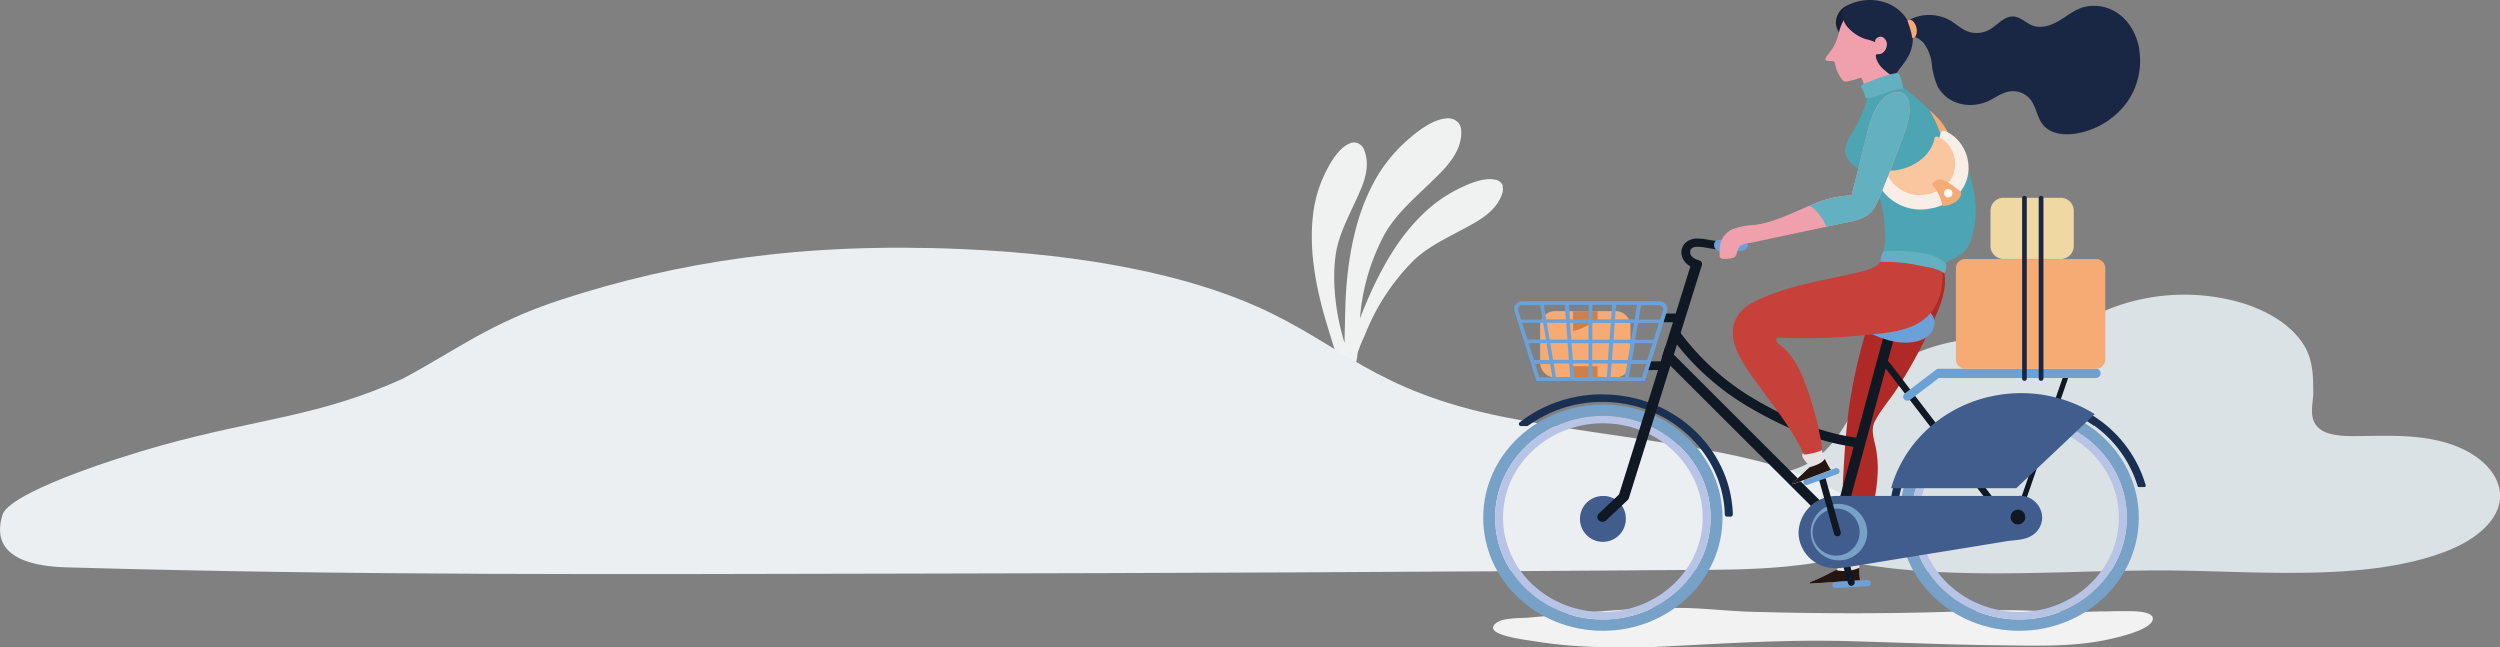 <svg id="Laag_1" data-name="Laag 1" xmlns="http://www.w3.org/2000/svg" viewBox="0 0 595.28 154.12"><rect x="0" y="0" width="595.28" height="154.12" fill="#808080" stroke="none"/><defs><style>.cls-1{fill:#f0f2f2;}.cls-2{fill:#dae2e5;}.cls-3{fill:#ebeff2;}.cls-4{fill:#f6aa74;}.cls-5{fill:#ce804a;}.cls-6{fill:#161f34;}.cls-7{fill:#f0a0ad;}.cls-8{fill:#1a2744;}.cls-9{fill:#e7e2e1;}.cls-10{fill:#231511;}.cls-11{fill:#af2926;}.cls-12{fill:#6ca1d7;}.cls-13{fill:#0f1823;}.cls-14{fill:#f2f2f2;}.cls-15{fill:#1a3053;}.cls-16{fill:#77a1c6;}.cls-17{fill:#b7c4e5;}.cls-18{fill:#415d8d;}.cls-19{fill:#c64139;}.cls-20{fill:#4da5b4;}.cls-21{fill:#63b0c1;}.cls-22{fill:#f8eee5;}.cls-23{fill:#f9c6a0;}.cls-24{fill:#fefefe;}.cls-25{fill:#efd8a4;}</style></defs><g id="svg"><path id="Path_837" data-name="Path 837" class="cls-1" d="M357.87,276.12a2.31,2.31,0,0,0-1.84-1.54c-3-.64-7.16,1.32-9.86,2.76a33.64,33.64,0,0,0-8.2,6.27c-5,5.06-8.61,11.37-11.54,17.79-.92,2-1.78,4.14-2.61,6.21a50.63,50.63,0,0,1,5.94-20.18c2.57-4.46,6.53-8,10.24-11.55s8.16-7.57,7.94-12.88a3.16,3.16,0,0,0-.72-2,3.29,3.29,0,0,0-2.89-1c-3.89.38-8,4-10.62,6.47a36.29,36.29,0,0,0-7.06,9.66c-3.68,7.22-5.29,15.29-6,23.24-.23,2.72-.32,5.47-.38,8.2,0,1.8-.15,3.9-.09,5.95,0-.12-.07-.23-.1-.3-2.15-7.09-2.93-14.78-2-21,.68-4.31,2.67-8.12,4.45-12s4-8.16,2.35-12.58a3.16,3.16,0,0,0-1.09-1.48,2.47,2.47,0,0,0-2.45-.19c-2.81,1.18-4.9,5.1-6.15,7.79a30.55,30.55,0,0,0-2.59,9.66c-.75,6.87.3,14,2,20.78.59,2.3,1.28,4.65,2,6.95.87,2.8,1.88,6.53,3.43,9,.71,1.12,1.48.67,1.6-.38,0-.37,1.08-1.24,1.28-1.7a11.68,11.68,0,0,0,.34-2.16,33,33,0,0,1,1.72-4.26,51.75,51.75,0,0,1,11.74-17.94c3.27-3.07,7.28-5,11.13-7.06s8.37-4.27,9.85-8.74a3,3,0,0,0,.07-1.81Z" transform="translate(0 -231.8)"/><path id="Path_838" data-name="Path 838" class="cls-2" d="M594.72,346.74c-1.57-4.14-6-7.63-12.13-9.48-7-2.09-14.43-1.7-21.92-1.61-2.76,0-5.77-.17-7.72-1.33-3.59-2.14-2.17-6.16-2.14-8.85,0-3.51,0-7.05-1.63-10.45-2.5-4.88-8.08-8.89-15.43-11.11a48.75,48.75,0,0,0-34.87,2.92c-2.56,1.27-4.92,2.68-7.65,3.81-8.1,3.35-16.8.7-25.52,2.4-6.91,1.3-13,3.95-17.33,7.56-7,6-8.06,13.67-15.05,19.67-6.83,5.87-19.27,4.55-26.92,9.2-4.64,2.82-4.75,7.69.38,10.3,6,3.06,14.51,3.59,22,4.37,8.24.87,16.11,2.5,24.38,3.27,22.36,2.08,44.39-.12,66.8.27,20.5.36,45.07,2.36,63-4.82,8.9-3.57,14.22-9.77,11.72-16.15Z" transform="translate(0 -231.8)"/><path id="Path_839" data-name="Path 839" class="cls-3" d="M433.7,346.86c-17.43-8.68-49.55-10.54-75.52-15.75-30.95-6.2-38.67-17.27-58.66-26.22-16.88-7.56-40.7-12.48-70.19-13.77-38.85-1.69-68.23,3.12-95.62,12-17.12,5.56-25.62,12.42-37.91,18.9-19.84,9-34.47,9.45-57.55,15.89-12,3.36-36.17,11.32-37.69,16.56-1.26,4.2-1.85,11.92,15.2,12.42,70.18,2,131.17,1.63,201.59,1.49q92.39-.16,184.82-.87c7.92,0,16-.1,23.51-.85,29.81-2.94,23.27-12.25,8-19.83Z" transform="translate(0 -231.8)"/><path id="Path_840" data-name="Path 840" class="cls-4" d="M384.56,321.68H370.41a3.58,3.58,0,0,1-3.68-3.47h0v-8.86a3.56,3.56,0,0,1,3.66-3.47h14.17a3.55,3.55,0,0,1,3.68,3.44h0v8.87a3.57,3.57,0,0,1-3.68,3.47Z" transform="translate(0 -231.8)"/><path id="Path_841" data-name="Path 841" class="cls-5" d="M375.55,310.37a8.52,8.52,0,0,0,2-.86,13.68,13.68,0,0,0,1.52-.66c.31-.2.58-.46.92-.66.13-.08.27-.15.41-.22v-2.09h-5.83v4.78a8,8,0,0,1,1-.3Z" transform="translate(0 -231.8)"/><path id="Path_842" data-name="Path 842" class="cls-5" d="M380.39,319h-5.81v2.7h5.81V319Z" transform="translate(0 -231.8)"/><path id="Path_843" data-name="Path 843" class="cls-6" d="M446.46,236.83a4.53,4.53,0,0,1-4.31,4.74h0a4.61,4.61,0,0,1-5-4.11,4.53,4.53,0,0,1,4.31-4.74h0a4.59,4.59,0,0,1,5,4.11Z" transform="translate(0 -231.8)"/><path id="Path_844" data-name="Path 844" class="cls-7" d="M436.72,246.43a.54.54,0,0,1,.16.35,9.57,9.57,0,0,0,1.84,4.08,1,1,0,0,0,1.16.32,25.37,25.37,0,0,0,3.31-.92,23.4,23.4,0,0,1,1.38,4.06,10.13,10.13,0,0,1,.38,3.05,21.84,21.84,0,0,0,2.37-.77,18.85,18.85,0,0,0,5.48-3,6.3,6.3,0,0,1-.92-1.69,8.1,8.1,0,0,1-.39-4.14c.28-1.6,1.24-3,1.5-4.6a8.19,8.19,0,0,0-5.11-8.74,10.5,10.5,0,0,0-6.17-.46,11.26,11.26,0,0,0-1.38.48c-.42.2-.49.46-.69.84a19.21,19.21,0,0,0-.92,1.88A13.93,13.93,0,0,0,438,239a14,14,0,0,1-1.45,4c-.49.81-1.13,1.53-1.67,2.3-.16.25-.32.58-.13.81a.82.82,0,0,0,.6.19l1,.06a.58.58,0,0,1,.29.06Z" transform="translate(0 -231.8)"/><path id="Path_845" data-name="Path 845" class="cls-8" d="M509.4,243.46A14.86,14.86,0,0,0,508,239.3a11.8,11.8,0,0,0-3-3.8,10,10,0,0,0-9.06-1.95c-2.09.66-3.78,2.08-5.65,3.19s-4.18,1.91-6.24,1.17c-1.62-.58-2.88-2.06-4.6-2.18-2.3-.15-3.86,2.12-5.86,3.2a6.31,6.31,0,0,1-5.12.33c-1.56-.6-2.76-1.81-4.21-2.65a10.3,10.3,0,0,0-10,.1,9.82,9.82,0,0,0-5.53-4.37,11.67,11.67,0,0,0-8.36.52c-2.3,1.08-2,3.26-.72,5.06a9.78,9.78,0,0,0,4.55,3.18,12,12,0,0,1,2.33.76c-.32-.84,1-1.62,1.81-1.19a2,2,0,0,1,.84,2.37,2.51,2.51,0,0,1-.86,1.33,2.11,2.11,0,0,1-.79.33c-.21,0-.67-.07-.8.13-.29.43.28,1.5.46,1.89a5.94,5.94,0,0,0,1.72,1.91,8.75,8.75,0,0,0,1.27,1c1,.51,1.68-.87,2.19-1.51a20.67,20.67,0,0,0,2-2.86,8.69,8.69,0,0,0,1.07-4.81A5.16,5.16,0,0,1,458,242a10.09,10.09,0,0,1,2,5.13,17.16,17.16,0,0,0,1.42,5.35,8.48,8.48,0,0,0,5.22,4,10.13,10.13,0,0,0,6.73-.59c1.69-.77,3.22-2,5.06-2.3a5.42,5.42,0,0,1,4.8,1.61c1.68,1.84,1.73,4.64,3.39,6.5,1.87,2.1,5.22,2.37,8.06,1.84a18.87,18.87,0,0,0,11.66-7.22,17,17,0,0,0,3-12.85Z" transform="translate(0 -231.8)"/><path id="Path_846" data-name="Path 846" class="cls-9" d="M442.74,367.64c0,.8.1,1.58.16,2.37l-11.93.77v-.33a55.36,55.36,0,0,0,5.07-2.34c.4-.2.79-.41,1.18-.62h0a.57.57,0,0,0,.13-.08,1.29,1.29,0,0,0,.41-.8c.1-.58.26-1.14.39-1.7s.24-1.09.35-1.63c1.19,0,2.39,0,3.59,0,.37,0,.73,0,1.1-.06a18.36,18.36,0,0,0-.31,2.21c-.07.52-.13,1.05-.16,1.58v.7Z" transform="translate(0 -231.8)"/><path id="Path_847" data-name="Path 847" class="cls-10" d="M442.89,370l-11.93.77v-.33a51.54,51.54,0,0,0,5.06-2.34l1.19-.62.16.08a2.33,2.33,0,0,0,.73.16,9.09,9.09,0,0,0,4.63-.72v.63c0,.8.1,1.58.16,2.37Z" transform="translate(0 -231.8)"/><path id="Path_848" data-name="Path 848" class="cls-11" d="M461.75,293.3a8.3,8.3,0,0,0-.85-1.19c-.13-.15-.27-.29-.41-.43l-12.79,2.67s-.25,3.51-.28,3.76c-.52,4.94-2.38,9.66-3.65,14.45a125.42,125.42,0,0,0-3.59,17c-.78,6.11-1.12,12.26-1.42,18.4-.09,2-.18,3.95-.28,5.93,0,.76-.2,6.54-.39,10.12,1.76-.05,3.52-.18,5.27-.26.19-1,.31-2,.38-2.26,1.34-5.66,3.15-11.26,3.36-17.12a25.31,25.31,0,0,0-.51-6.26c-.43-1.9-1.15-4.08-.19-5.94,1.38-2.69,3.49-5.06,5.16-7.6a114.18,114.18,0,0,0,9.9-18.83C463.1,301.81,464.07,297.26,461.75,293.3Z" transform="translate(0 -231.8)"/><path id="Path_849" data-name="Path 849" class="cls-12" d="M444.78,371.38l-7.62.46a.77.77,0,0,1-.82-.69h0a.75.75,0,0,1,.71-.78h0l7.62-.46a.76.76,0,0,1,.82.68h0a.76.76,0,0,1-.72.78Z" transform="translate(0 -231.8)"/><path id="Path_850" data-name="Path 850" class="cls-13" d="M441.05,371.27h0a.84.84,0,0,1-1-.55l-3.44-12.25a.78.78,0,0,1,.56-1h0a.84.84,0,0,1,1,.56l3.44,12.24a.78.78,0,0,1-.56.95Z" transform="translate(0 -231.8)"/><path id="Path_851" data-name="Path 851" class="cls-14" d="M500.85,377.36c-4.36.13-8.74.31-13.08.07a160.48,160.48,0,0,0-16.56-.22c-12,.51-24,.68-36,.59q-9.11-.07-18.21-.33c-5.59-.15-11.16-.87-16.82-.92H398c-7.62.05-15.21.66-22.78,1.32-3.79.33-7.57.67-11.36,1-2.3.17-7.41-.07-8.28,2.11s7.73,3.18,9.62,3.48a107,107,0,0,0,10.78,1.2,189.09,189.09,0,0,0,21.82,0c14-.72,27.82-1.57,41.86-1.21,12.23.31,24.44.89,36.67,1,8.55.1,17.55.43,25.91-1.44,2.55-.56,9.93-2.3,10.36-4.69.38-2-4.43-2-6.13-2h-2.09c-1.17,0-2.35.05-3.52.08Z" transform="translate(0 -231.8)"/><path id="Path_852" data-name="Path 852" class="cls-15" d="M498.66,333.15A27.65,27.65,0,0,1,509,347.56a.35.35,0,0,0,.32.22h1.28a.32.32,0,0,0,.33-.31h0v-.09a29.26,29.26,0,0,0-10.26-15l0,0-.14-.1-.28-.21-.82-.6-.37-.25-.77-.51-.41-.26-.78-.46-.46-.25-.8-.43-.43-.21-.92-.43-.36-.17c-.42-.18-.83-.36-1.24-.52h-.05l-1.34-.5-.32-.1-1-.32-.47-.13c-.3-.09-.6-.17-.92-.24l-.51-.13-.89-.19-.55-.1-.89-.15-.55-.08-.92-.11-.54-.06-1-.07-.46,0c-.49,0-1,0-1.49,0h0c-.51,0-1,0-1.49,0l-.46,0c-.34,0-.69,0-1,.07l-.54.06-.92.11-.56.08-.88.15-.56.1-.88.19-.52.13c-.31.07-.61.15-.92.24l-.46.13-1,.32-.31.1c-.46.16-.92.32-1.34.5H469c-.41.16-.83.34-1.23.52l-.36.17-.93.43-.42.21-.81.43-.46.25-.77.46-.42.26-.77.51-.37.25-.82.6-.28.21-.14.1,0,0A28.77,28.77,0,0,0,449.86,354a.84.84,0,0,0,.83.84h.2a.84.84,0,0,0,.86-.8,27.1,27.1,0,0,1,11.47-20.84h0a29.18,29.18,0,0,1,5.87-3.3l.21-.09.86-.34.33-.12.82-.29.41-.13.79-.24.46-.13,1.25-.3c.24-.05.46-.11.72-.15l.57-.1c.25-.05.51-.1.76-.13l.55-.08.82-.1.52-.05.92-.06.46,0,1.38,0c.46,0,.92,0,1.38,0a3.11,3.11,0,0,1,.43,0c.31,0,.61,0,.92.06l.52.05.81.1.55.08.77.13.57.1.72.15,1.24.3.46.13.8.24.4.13.82.29.33.12.87.34.21.09a29.38,29.38,0,0,1,5.86,3.3Z" transform="translate(0 -231.8)"/><path id="Path_853" data-name="Path 853" class="cls-15" d="M381.54,325.7a32,32,0,0,0-19.69,6.66.5.5,0,0,0,.34.89h1.38a.51.51,0,0,0,.32-.1,30.12,30.12,0,0,1,17.66-5.65c15.81,0,28.73,12,29.15,26.82a.51.51,0,0,0,.53.49h.84a.53.53,0,0,0,.54-.51h0c-.46-15.85-14.17-28.58-31.05-28.58Z" transform="translate(0 -231.8)"/><path id="Path_854" data-name="Path 854" class="cls-16" d="M381.66,328.13c-15.73,0-28.49,12.06-28.49,26.93S365.93,382,381.66,382s28.49-12.06,28.49-26.93S397.4,328.13,381.66,328.13Zm0,2.68c14.15,0,25.66,10.88,25.66,24.25s-11.5,24.25-25.66,24.25S356,368.45,356,355.06s11.5-24.25,25.65-24.25" transform="translate(0 -231.8)"/><path id="Path_855" data-name="Path 855" class="cls-17" d="M381.66,330.81c-14.16,0-25.65,10.86-25.65,24.25s11.5,24.25,25.65,24.25,25.66-10.86,25.66-24.25S395.82,330.81,381.66,330.81Zm0,1.78c13.11,0,23.77,10.08,23.77,22.47s-10.66,22.46-23.77,22.46-23.77-10.07-23.77-22.46,10.67-22.47,23.77-22.47" transform="translate(0 -231.8)"/><path id="Path_856" data-name="Path 856" class="cls-18" d="M387.12,355.06a5.46,5.46,0,1,1-5.46-5.16A5.31,5.31,0,0,1,387.12,355.06Z" transform="translate(0 -231.8)"/><path id="Path_857" data-name="Path 857" class="cls-13" d="M480.29,356.94l12.49-36.08-1.3-.07-12.29,35.56-28.66-37.44-1-1.22,2.08-7.63H449l-2.12,7.82-.49,1.8L442,336c-8.71-1.14-16.78-4.79-24.19-9.15A59.38,59.38,0,0,1,400.12,311c-.92-1.21-2.71.34-1.82,1.54a61.72,61.72,0,0,0,18.91,16.65c7.47,4.29,15.48,7.83,24.17,9l-4.45,16.37-38.4-38.35-2-2-.82,2.64,2,2,38.49,38.4,2.05,2,.73-2.72,9.43-34.72.49-1.81.12-.46.83,1.09L479.23,359l1.31-.89-.62-.82a.62.62,0,0,0,.38-.36Z" transform="translate(0 -231.8)"/><path id="Path_858" data-name="Path 858" class="cls-12" d="M499.05,319.6H461.71a1,1,0,0,0-.69.21l-7.48,5.7a.92.92,0,0,0-.21,1.28l.06.07a1.07,1.07,0,0,0,1.43.15l6.84-5.21h37.39a1.11,1.11,0,0,0,.17-2.21h-.17Z" transform="translate(0 -231.8)"/><path id="Path_859" data-name="Path 859" class="cls-16" d="M480.78,328.13c-15.74,0-28.5,12.06-28.5,26.93S465,382,480.78,382s28.49-12.06,28.49-26.93S496.51,328.13,480.78,328.13Zm0,2.68c14.15,0,25.65,10.88,25.65,24.25s-11.5,24.25-25.65,24.25-25.66-10.86-25.66-24.25,11.5-24.25,25.66-24.25" transform="translate(0 -231.8)"/><path id="Path_860" data-name="Path 860" class="cls-17" d="M480.78,330.81c-14.18,0-25.66,10.86-25.66,24.25s11.5,24.25,25.66,24.25,25.65-10.86,25.65-24.25S494.93,330.81,480.78,330.81Zm0,1.78c13.11,0,23.76,10.08,23.76,22.47s-10.65,22.46-23.76,22.46S457,367.45,457,355.06s10.66-22.47,23.77-22.47" transform="translate(0 -231.8)"/><path id="Path_861" data-name="Path 861" class="cls-18" d="M498.79,330.41a33.12,33.12,0,0,0-17.48-5c-14.9,0-27.4,9.62-31,22.64H480.1l18.71-17.68Z" transform="translate(0 -231.8)"/><path id="Path_862" data-name="Path 862" class="cls-18" d="M480.78,349.89H437.25a9,9,0,0,0-9,8.69,8.56,8.56,0,0,0,4,7.14c2.68,1.7,5.41,1.5,8.43,1l11.22-1.84L472,361.62l5.58-.92c2-.33,4.44-.24,6.23-1.38a5.11,5.11,0,0,0,2.46-4.31,5.31,5.31,0,0,0-5.45-5.16Z" transform="translate(0 -231.8)"/><path id="Path_863" data-name="Path 863" class="cls-13" d="M482.24,354.82a1.75,1.75,0,1,1-1.85-1.65h.11A1.71,1.71,0,0,1,482.24,354.82Z" transform="translate(0 -231.8)"/><path id="Path_864" data-name="Path 864" class="cls-16" d="M437.52,351.78a6.73,6.73,0,1,0,7.1,6.73,6.91,6.91,0,0,0-7.1-6.73Zm0,1.12a5.6,5.6,0,1,1-5.92,5.59,5.76,5.76,0,0,1,5.92-5.59" transform="translate(0 -231.8)"/><path id="Path_865" data-name="Path 865" class="cls-12" d="M457.49,305.16h-.05a19.78,19.78,0,0,0-4.74-.08l-5.22.24c-3.45.15-6.9.27-10.34.18a4.46,4.46,0,0,0-2.84.67c-1.38,1.1-.18,2.3,1.07,2.6s2.45.07,3.65.29a18.23,18.23,0,0,1,4.51,1.26c3,1.44,6.16,2.91,9.56,3.06,2.87.14,6.7-.72,7.44-3.87.51-2.18-.92-3.87-3-4.33Z" transform="translate(0 -231.8)"/><path id="Path_866" data-name="Path 866" class="cls-13" d="M415.16,289.32a1.57,1.57,0,0,0-.37-.05c-.63,0-1.25.07-1.84.09s-1.31,0-1.95,0a28.76,28.76,0,0,1-3.82-.4,16.62,16.62,0,0,0-3-.36,4,4,0,0,0-2.83,1,3.21,3.21,0,0,0-1,2.51,4.06,4.06,0,0,0,2.15,3.12L399,306.46h-2.9v2.07h2.26l-1.77,5.67-.83,2.64-.32,1h-3.24v2.07h2.6l-9.29,29.63-4.79,4.53a1.11,1.11,0,0,0-.08,1.57h0l.07.07a1.29,1.29,0,0,0,1.74,0l1.58-1.5,3.52-3.33a1.08,1.08,0,0,0,.3-.46v0l9.89-31.54.82-2.65,6.7-21.36v-.07A.81.81,0,0,0,405,294a2.94,2.94,0,0,0-.92-.36l-.19-.07a3.59,3.59,0,0,1-.75-.46,1.51,1.51,0,0,1-.59-1.82c.35-.77,1.49-.76,2.24-.71,1.26.1,2.5.43,3.75.57a29.52,29.52,0,0,0,3.87.2c.63,0,1.27,0,1.9-.09a2.25,2.25,0,0,0,.81-.16,1.06,1.06,0,0,0,.65-.8.94.94,0,0,0-.61-1Z" transform="translate(0 -231.8)"/><path id="Path_867" data-name="Path 867" class="cls-12" d="M396,305.67l-.7,2.23h-5.12l.58-3.44h4.29a1,1,0,0,1,.79.39.87.87,0,0,1,.16.82Zm-5.06,16h-3.09l.55-3.22H392Zm-25.43-3.22h3.58l.55,3.22h-3.11Zm-3.88-13.61a1,1,0,0,1,.8-.39h4.29l.58,3.44h-5.11l-.7-2.23a.9.9,0,0,1,.15-.82Zm22.92,3,.25-3.44h5l-.58,3.44Zm3.87,4.85h-4.23l.29-4h4.61l-.69,4Zm.92,0,.68-4h5l-1.27,4Zm-.14.83h4.29l-1.25,4H388.6l.68-4Zm-5.37,4,.3-4h4.14l-.68,4Zm-.06.83h3.68l-.55,3.22h-3.39l.24-3.22Zm-4.6,0h3.68l-.24,3.22h-3.44Zm-4.6,0h3.68v3.22h-3.44Zm-.92,0,.24,3.22h-3.39l-.55-3.22Zm-4.52-4.86h4.14l.3,4h-3.77l-.68-4Zm-1.05-.83h-4.36l-1.28-4h5l.68,4Zm4.84-4,.31,4H369l-.68-4Zm-.06-.82h-4.69l-.58-3.44h5Zm5.37,0h-4.39l-.26-3.44h4.72v3.44Zm.92,0v-3.44h4.72l-.25,3.44Zm0,4.85v-4h4.41l-.3,4Zm0,.83h4l-.29,4h-3.75Zm-5-.83-.31-4h4.41v4Zm4.1.83v4h-3.74l-.3-4Zm-14.31,0h4.3l.68,4h-3.68l-1.28-4Zm32.61-9.27a2,2,0,0,0-1.55-.74H362.48a2,2,0,0,0-1.55.74,1.7,1.7,0,0,0-.3,1.62l5.24,16.64h25.82l5.25-16.64a1.76,1.76,0,0,0-.31-1.62Z" transform="translate(0 -231.8)"/><path id="Path_868" data-name="Path 868" class="cls-12" d="M414.79,288.81a27.4,27.4,0,0,1-5.28.1c-1.84-.14-1.81,2.54,0,2.68a27.39,27.39,0,0,0,5.28-.09,1.45,1.45,0,0,0,1.41-1.34,1.39,1.39,0,0,0-1.41-1.35Z" transform="translate(0 -231.8)"/><path id="Path_869" data-name="Path 869" class="cls-13" d="M437.71,359.46h0a.84.84,0,0,1-1-.56L433,345.56a.78.78,0,0,1,.55-.95h0a.84.84,0,0,1,1,.56l3.75,13.34a.79.79,0,0,1-.57.95h0Z" transform="translate(0 -231.8)"/><path id="Path_870" data-name="Path 870" class="cls-12" d="M437.54,344.66l-7.13,2.59a.79.79,0,0,1-1-.42h0a.73.73,0,0,1,.41-.92h.05l7.12-2.59a.81.81,0,0,1,1,.42h0a.72.72,0,0,1-.42.92Z" transform="translate(0 -231.8)"/><path id="Path_871" data-name="Path 871" class="cls-9" d="M435.9,343.6a15.58,15.58,0,0,1-.85-1.47l-.22-.41c-.11-.21-.2-.43-.29-.64-.2-.46-.37-.92-.53-1.4,0-.11-.56-1.55-.54-1.55-1.22.48-2.47.94-3.73,1.38-1.9.64,1.27,3.09,1.15,3.44l0,.12c-.16.27-.52.46-.74.69a44.71,44.71,0,0,1-3.4,3.06l.09.27c0,.13,8.08-3,9.14-3.4l0-.08Z" transform="translate(0 -231.8)"/><path id="Path_872" data-name="Path 872" class="cls-19" d="M462.28,294.54a30.25,30.25,0,0,0-.82-3.38H448.69a4.11,4.11,0,0,1-.33,2.16c-.86,1.9-3.22,2.68-5.35,3.19-8.54,2.06-17.53,3.22-25.4,7.19-3.17,1.6-5.26,4.35-5,7.87.19,2.72,1.56,5.23,3.06,7.56,4.5,7,10.42,13.34,13.86,20.88.08.16,4.47-.62,4.36-1.28a26,26,0,0,0-.64-3.68,35.74,35.74,0,0,0-.79-3.57q-.94-3.72-2.25-7.36c-1.23-3.47-2.76-7-5.63-9.55-.63-.57-2.14-1.38-1.4-2.41a129.77,129.77,0,0,0,21.23-.62c5.06-.46,10.63-.87,14.31-4.2,3-2.76,4.1-7,3.79-10.93a16.83,16.83,0,0,0-.24-1.89Z" transform="translate(0 -231.8)"/><path id="Path_873" data-name="Path 873" class="cls-20" d="M467.27,292.12l.35-.32a7.44,7.44,0,0,0,1.84-3.34,23.63,23.63,0,0,0,.88-8.77,27.06,27.06,0,0,0-.4-2.68,37,37,0,0,0-6.62-14.3l-.92-1.25a38.59,38.59,0,0,0-5.62-5.88c-.54-.46-3.56-3.37-4.38-3.13-2.47.71-4.95,1.38-7.41,2.15-.42.12-.7,2-.84,2.42a44.47,44.47,0,0,1-3.59,7.17c-.92,1.65-1.75,3.41-.74,5.2.88,1.57,2.61,2.47,3.94,3.65,3.54,3.14,4.72,7.91,5,12.32a37.11,37.11,0,0,1,.13,3.8c0,1.17-.64,2.49-.58,3.59,2,.05,4-.2,6,0a42.39,42.39,0,0,1,6,1.22,24.15,24.15,0,0,0,2.52.57c.3.05.62-.23.85-.38a9.79,9.79,0,0,1,1-.54,11.86,11.86,0,0,0,2.52-1.55Z" transform="translate(0 -231.8)"/><path id="Path_874" data-name="Path 874" class="cls-10" d="M435.9,343.6a15.58,15.58,0,0,1-.85-1.47l-.22-.41c-.11-.21-.2-.43-.29-.64a5.05,5.05,0,0,1-.92.87,7.09,7.09,0,0,1-1.24.6,9,9,0,0,1-1.52.5h0c-.15.27-.51.46-.73.7a43,43,0,0,1-3.41,3.06c0,.09.07.18.1.26s8.08-3,9.14-3.4l-.05-.08Z" transform="translate(0 -231.8)"/><path id="Path_875" data-name="Path 875" class="cls-21" d="M448.31,291.89c.26-.38,1-.33,1.42-.35.69,0,1.38-.05,2.06,0a46.3,46.3,0,0,1,5.52.43,12.41,12.41,0,0,1,3.62,1A9.77,9.77,0,0,1,463,294.2c.72.58.39,2,0,2.7a10.64,10.64,0,0,0-1.17-.7,13.44,13.44,0,0,0-3.18-.84c-1.09-.23-2.23-.46-3.35-.65a34.39,34.39,0,0,0-3.79-.46c-.66-.05-1.32-.08-2-.1a6.49,6.49,0,0,1-1.76-.1,4.27,4.27,0,0,1,.25-1.27,3.31,3.31,0,0,1,.3-.92Z" transform="translate(0 -231.8)"/><path id="Path_876" data-name="Path 876" class="cls-4" d="M464.91,266.32a17.13,17.13,0,0,0-1.57-3.84,12.87,12.87,0,0,0-1.18-1.73c0-.06-.09-.11-.13-.16a15.55,15.55,0,0,0-1.18-1.25l-.62-.6-.29-.28a1.37,1.37,0,0,0-.29-.25l-.16-.06a35.89,35.89,0,0,1,2.82,6.18c.07.24.15.46.22.71a5.4,5.4,0,0,0,.64,1.66,1.53,1.53,0,0,0,.86.64.79.79,0,0,0,.92-.46,1.08,1.08,0,0,0,0-.59Z" transform="translate(0 -231.8)"/><path id="Path_877" data-name="Path 877" class="cls-22" d="M468.65,270.49a9.78,9.78,0,0,0-2.47-5.33,8.53,8.53,0,0,0-2.94-2.1,1,1,0,0,0-.63-.11c-.4.08-.53.52-.61.87-1,4.53-5.13,8.07-10.07,9.43a17.3,17.3,0,0,1-3.51.6c-.64,0-1.79,0-1.57.89a6.52,6.52,0,0,0,.92,1.8,11.42,11.42,0,0,0,11.88,4.91,11.76,11.76,0,0,0,7.25-4.14,9.23,9.23,0,0,0,1.75-6.82Z" transform="translate(0 -231.8)"/><path id="Path_878" data-name="Path 878" class="cls-23" d="M465.5,269.92a7.2,7.2,0,0,0-1.84-3.95,6.22,6.22,0,0,0-2.18-1.55.74.74,0,0,0-.46-.09c-.3.06-.4.39-.46.65-.71,3.35-3.8,6-7.46,7a12.74,12.74,0,0,1-2.61.46c-.46,0-1.33,0-1.16.66a4.67,4.67,0,0,0,.69,1.33,8.48,8.48,0,0,0,8.81,3.65,8.82,8.82,0,0,0,5.38-3.08,7,7,0,0,0,1.28-5.07Z" transform="translate(0 -231.8)"/><path id="Path_879" data-name="Path 879" class="cls-4" d="M462.67,280.83h0a.45.45,0,0,0,.23,0c1.73-.16,3.81-1.18,4.06-2.86.08-.51-.59-.92-1-1.23a16.68,16.68,0,0,0-1.9-1.34,3.78,3.78,0,0,0-2.26-.86c-.58.07-1.79.72-1.66,1.33,0,.23.31.35.46.54a10.86,10.86,0,0,1,1.45,2.76c.11.3.22.6.32.92s.05.62.27.73Z" transform="translate(0 -231.8)"/><path id="Path_880" data-name="Path 880" class="cls-24" d="M464.9,277.7a1,1,0,1,1-1.16-.88h.14A1,1,0,0,1,464.9,277.7Z" transform="translate(0 -231.8)"/><path id="Path_881" data-name="Path 881" class="cls-7" d="M454.67,258a11.94,11.94,0,0,1-.38,2.79c-.06.25-.13.5-.2.75-.75,2.61-1.8,5.1-2.76,7.65-.56,1.5-1.16,3-1.75,4.46l-.92,2.27-.46,1.18c-.07.2-.46.81-.4,1-.71,1.79-1.43,3.72-3.1,4.94a11.09,11.09,0,0,1-4.36,1.58l-5.42,1.16-17.53,3.73c-1.12.24-2.76.23-3.4,1.31-.39.69-.37,1.84-1.13,2.28a5.38,5.38,0,0,1-1.88.32,2.54,2.54,0,0,1-.87,0,.77.77,0,0,1-.65-.87h0a13,13,0,0,1,.15-2.64,5.23,5.23,0,0,1,3.46-3.73,18.19,18.19,0,0,1,4.63-.81c4.63-.59,8.88-2.8,13.19-4.6a26.73,26.73,0,0,1,10-2.48q1.82-7.16,3.6-14.31a29.22,29.22,0,0,1,1.79-5.55c.83-1.72,2.14-3.68,4.07-4.43a3.32,3.32,0,0,1,2.87.11c1.26.78,1.45,2.55,1.43,3.85Z" transform="translate(0 -231.8)"/><path id="Path_882" data-name="Path 882" class="cls-21" d="M454.67,258a11.94,11.94,0,0,1-.38,2.79c-.06.25-.13.5-.2.75-.75,2.61-1.8,5.1-2.76,7.65-.56,1.5-1.16,3-1.75,4.46l-.92,2.27-.46,1.18c-.07.2-.46.81-.4,1-.71,1.8-1.43,3.72-3.1,4.94a11.09,11.09,0,0,1-4.36,1.58l-5.42,1.16c-.17-.36-.35-.72-.55-1.07a12.32,12.32,0,0,0-2.48-3.22,9.86,9.86,0,0,0-1-.69,26.54,26.54,0,0,1,10-2.48l3.6-14.31a27.65,27.65,0,0,1,1.79-5.55c.83-1.73,2.14-3.68,4.06-4.43a3.32,3.32,0,0,1,2.87.11c1.26.78,1.45,2.55,1.43,3.85Z" transform="translate(0 -231.8)"/><path id="Path_883" data-name="Path 883" class="cls-21" d="M452.3,249.69c-.24-.61-.83-.49-1.38-.37a29.3,29.3,0,0,0-4,1.22c-.65.24-1.3.5-1.94.76a5.85,5.85,0,0,0-1.72.78c-.34.33.12.85.29,1.15a5.62,5.62,0,0,1,.55,1.5.63.63,0,0,0,.1.29c.24.38,1.46,0,1.84-.13.67-.17,1.33-.38,2-.61s1.53-.55,2.3-.8,1.56-.41,2.36-.59c.21,0,.43-.06.41-.3a9.76,9.76,0,0,0-.79-2.9Z" transform="translate(0 -231.8)"/><path id="Path_884" data-name="Path 884" class="cls-4" d="M456.08,240.45a1.8,1.8,0,0,0,.28-.67,3.39,3.39,0,0,0-.58-2.6,1.67,1.67,0,0,0-.68-.61.92.92,0,0,0-.76,0c-.27.14,0,.41,0,.62a18.36,18.36,0,0,1,1,3.65.89.89,0,0,0,.71-.31l0,0Z" transform="translate(0 -231.8)"/><path id="Path_885" data-name="Path 885" class="cls-4" d="M499,319.6H468a2.21,2.21,0,0,1-2.28-2.15V295.63a2.21,2.21,0,0,1,2.28-2.15h31a2.2,2.2,0,0,1,2.3,2.11h0v21.85A2.21,2.21,0,0,1,499,319.6h0Z" transform="translate(0 -231.8)"/><path id="Path_886" data-name="Path 886" class="cls-25" d="M490.62,293.46H477.14a3.09,3.09,0,0,1-3.18-3V281.9a3.1,3.1,0,0,1,3.18-3H490.6a3.11,3.11,0,0,1,3.19,3h0v8.57a3.1,3.1,0,0,1-3.19,3h0Z" transform="translate(0 -231.8)"/><path id="Path_887" data-name="Path 887" class="cls-8" d="M482.05,322.48h0a.53.53,0,0,1-.56-.52h0v-43a.54.54,0,0,1,.55-.53h0a.55.55,0,0,1,.56.53v43a.54.54,0,0,1-.56.53Z" transform="translate(0 -231.8)"/><path id="Path_888" data-name="Path 888" class="cls-8" d="M486,322.48h0a.53.53,0,0,1-.56-.52h0v-43a.55.55,0,0,1,.56-.53h0a.54.54,0,0,1,.57.53h0v43A.55.55,0,0,1,486,322.48Z" transform="translate(0 -231.8)"/></g></svg>